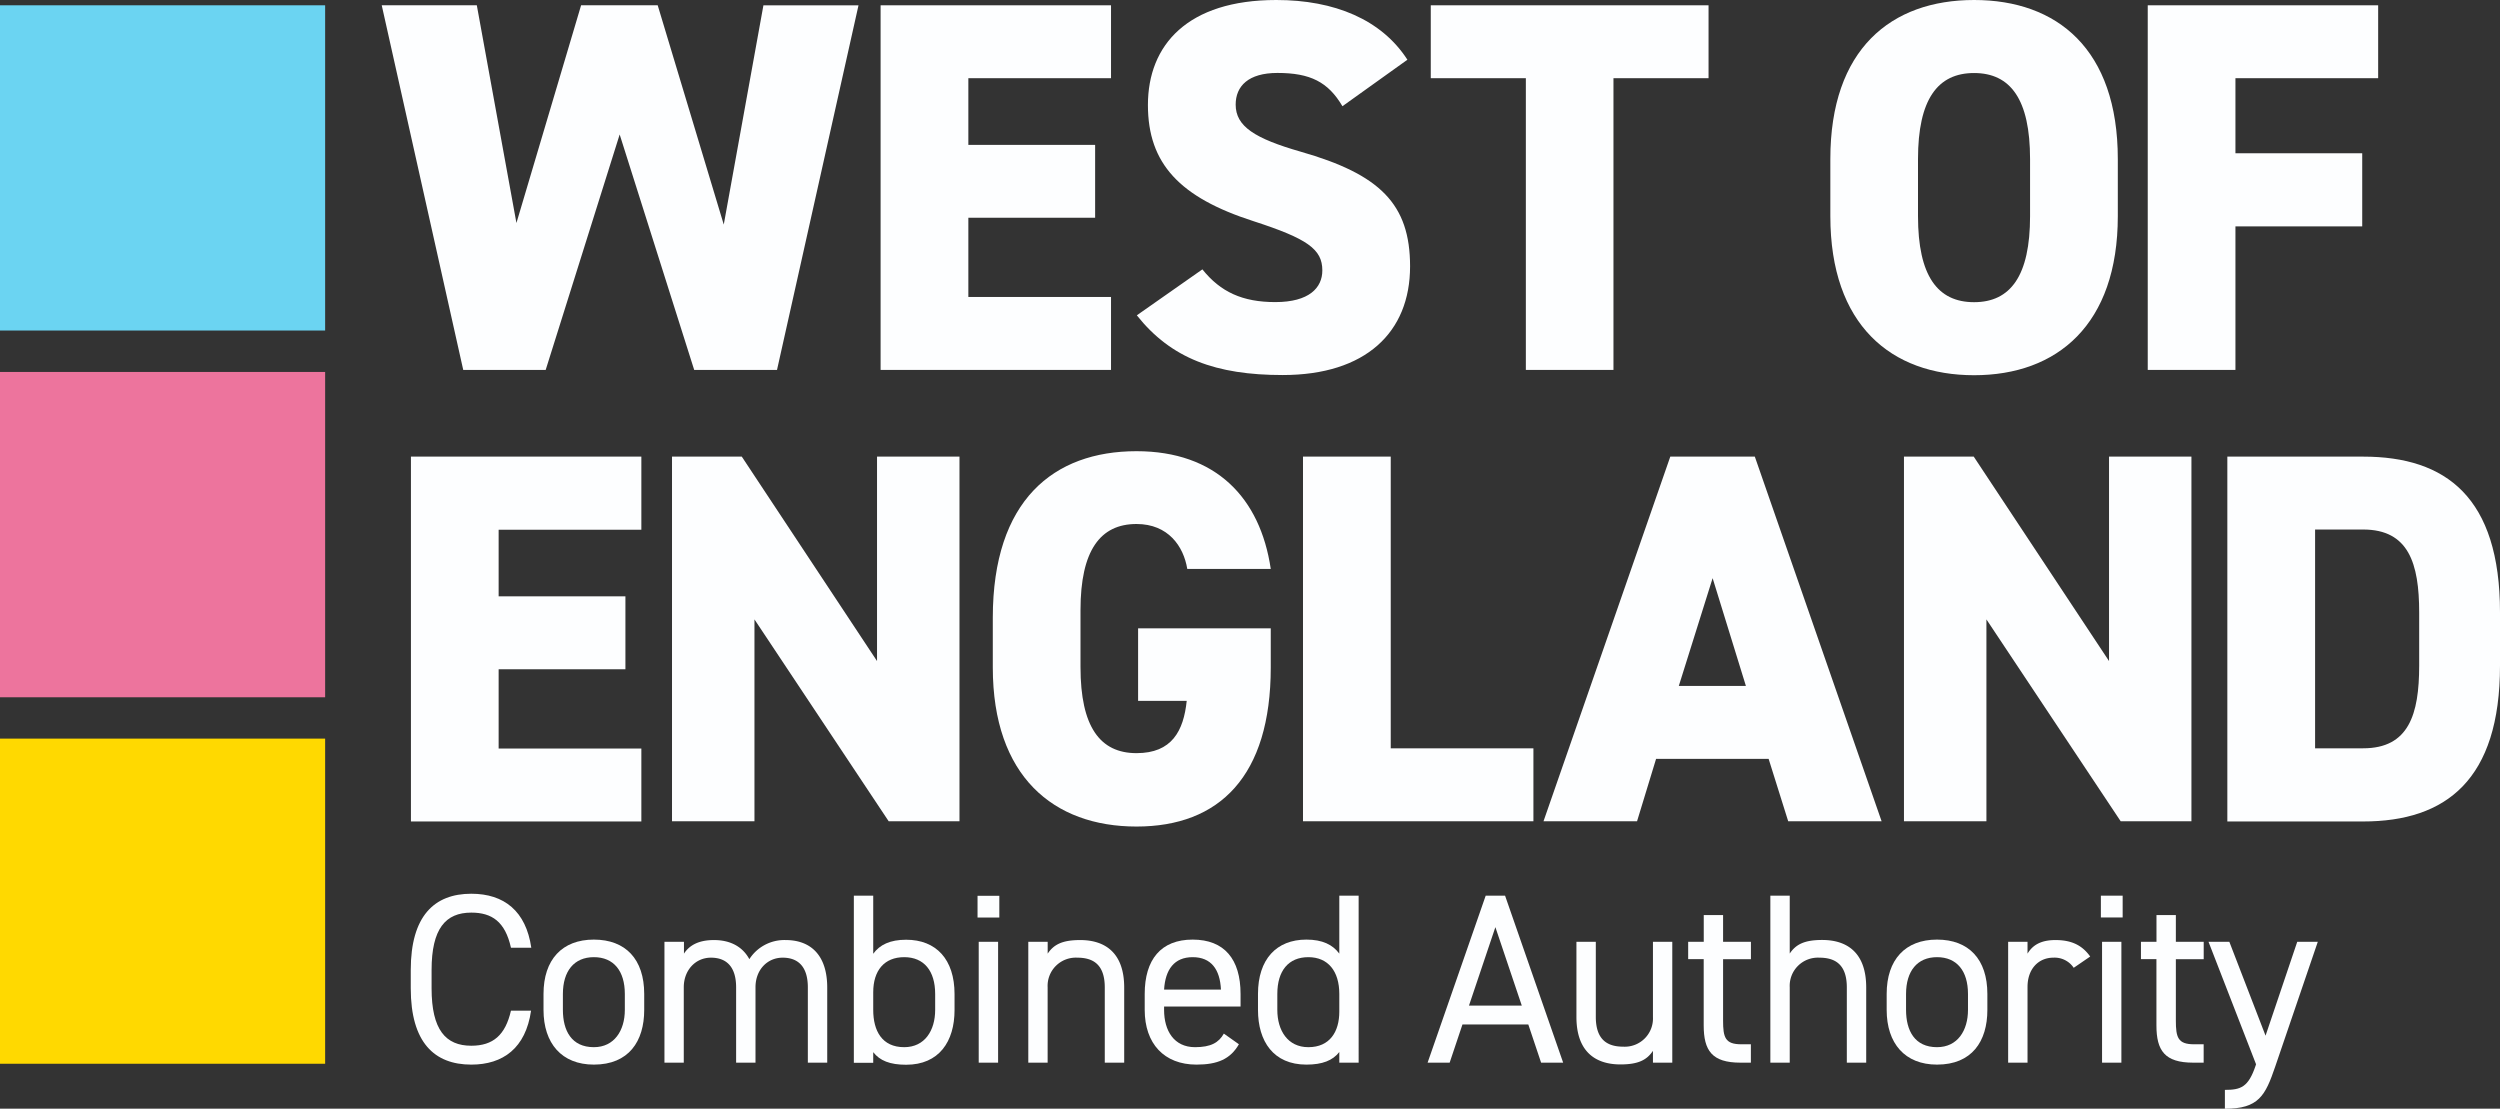 <svg xmlns="http://www.w3.org/2000/svg" viewBox="0 0 552.15 244.86"><rect x="0" y="0" width="552.15" height="244.86" fill="#333333" stroke="none"/><defs><style>.cls-1{fill:#fdfeff;}.cls-2{fill:#6bd4f2;}.cls-3{fill:#ed749d;}.cls-4{fill:#ffd900;}</style></defs><g id="Layer_2" data-name="Layer 2"><g id="Layer_1-2" data-name="Layer 1"><path id="path14" class="cls-1" d="M112.85,209.31c-1.28-5.77-4.22-7.75-8.76-7.75-5.67,0-8.77,3.53-8.77,12.67v4.06c0,9.14,3.1,12.67,8.77,12.67,4.81,0,7.53-2.35,8.76-7.75h4.44c-1.18,8.29-6.2,11.92-13.2,11.92-8.18,0-13.37-4.92-13.37-16.84v-4.06c0-11.92,5.19-16.84,13.37-16.84,7.27,0,12.08,3.85,13.25,11.92h-4.49"/><path id="path16" class="cls-1" d="M138,223.05v-3.53c0-5.07-2.46-8.12-6.84-8.12s-6.84,3.1-6.84,8.12v3.53c0,4.6,1.92,8.23,6.84,8.23C135.67,231.28,138,227.6,138,223.05Zm4.28,0c0,6.95-3.42,12.08-11.12,12.08-7.11,0-11.12-4.7-11.12-12.08v-3.53c0-7.59,4.12-12,11.12-12s11.12,4.33,11.12,12v3.53"/><path id="path18" class="cls-1" d="M146.79,208h4.27v2.62c1.18-1.82,3.21-3,6.63-3,3.58,0,6.31,1.44,7.81,4.22a9.19,9.19,0,0,1,8-4.22c5.72,0,9.2,3.53,9.2,10.48V234.7h-4.28V218.08c0-4.86-2.4-6.57-5.56-6.57-3.42,0-6,2.72-6,6.52V234.7h-4.28V218.08c0-4.86-2.41-6.57-5.56-6.57-3.47,0-6,2.83-6,6.52V234.7h-4.27V208"/><path id="path20" class="cls-1" d="M206.54,223.05v-3.53c0-5.07-2.45-8.12-6.84-8.12s-6.84,2.94-6.84,7.75v3.9c0,4.6,1.92,8.23,6.84,8.23C204.25,231.28,206.54,227.6,206.54,223.05Zm-13.68-12.4c1.44-2,3.74-3.1,7.27-3.1,6.63,0,10.69,4.33,10.69,12v3.53c0,6.95-3.42,12.08-10.69,12.08-3.58,0-5.83-.91-7.27-2.78v2.35h-4.28V197.82h4.28v12.83"/><path id="path22" class="cls-1" d="M216.16,208h4.28V234.7h-4.28Zm-.26-10.16h4.81v4.81H215.9v-4.81"/><path id="path24" class="cls-1" d="M227.12,208h4.27v2.62c1.34-2,3.21-3,7.17-3,5.71,0,9.73,3,9.73,10.48V234.7H244V218.08c0-5.4-2.94-6.57-6.09-6.57a6.23,6.23,0,0,0-6.53,6.52V234.7h-4.27V208"/><path id="path26" class="cls-1" d="M257.1,218.56h12.56c-.21-4.49-2.19-7.16-6.25-7.16S257.37,214.12,257.1,218.56Zm16.52,12.08c-1.87,3.26-4.71,4.49-9.36,4.49-7.16,0-11.44-4.65-11.44-12.08v-3.53c0-7.59,3.59-12,10.59-12s10.58,4.33,10.58,12v2.78H257.1v.75c0,4.6,2.19,8.23,6.84,8.23,3.48,0,5.24-1,6.36-3l3.32,2.35"/><path id="path28" class="cls-1" d="M295.8,223.43v-3.91c0-5-2.46-8.12-6.84-8.12s-6.85,3-6.85,8.12v3.53c0,4.55,2.3,8.23,6.85,8.23,4.75,0,6.84-3.42,6.84-7.85Zm0-25.61h4.27V234.7H295.8v-2.35c-1.45,1.87-3.74,2.78-7.27,2.78-7.27,0-10.69-5.13-10.69-12.08v-3.53c0-7.64,4.06-12,10.69-12,3.53,0,5.82,1.12,7.27,3.1V197.82"/><path id="path30" class="cls-1" d="M324.44,222.09H336.1l-5.83-17.32ZM315.3,234.7l12.83-36.88h4.28l12.83,36.88h-4.87l-2.83-8.44H323l-2.83,8.44H315.3"/><path id="path32" class="cls-1" d="M369.34,234.7h-4.27v-2.61c-1.34,2-3.21,3-7.17,3-5.72,0-9.73-3-9.73-10.48V208h4.28V224.6c0,5.4,2.94,6.57,6.09,6.57a6.23,6.23,0,0,0,6.53-6.52V208h4.27V234.7"/><path id="path34" class="cls-1" d="M372.86,208h3.43V202.1h4.27V208h6.15v3.85h-6.15V225.4c0,3.69.43,5.24,4,5.24h2.14v4.06h-2.3c-6.3,0-8.12-2.67-8.12-8.23V211.83h-3.43V208"/><path id="path36" class="cls-1" d="M391,197.82h4.28V210.6c1.34-2,3.21-3,7.16-3,5.72,0,9.73,3,9.73,10.48V234.7h-4.28V218.08c0-5.4-2.94-6.57-6.09-6.57a6.22,6.22,0,0,0-6.52,6.52V234.7H391V197.82"/><path id="path38" class="cls-1" d="M434.65,223.05v-3.53c0-5.07-2.46-8.12-6.84-8.12s-6.84,3.1-6.84,8.12v3.53c0,4.6,1.92,8.23,6.84,8.23C432.35,231.28,434.65,227.6,434.65,223.05Zm4.28,0c0,6.95-3.42,12.08-11.12,12.08-7.11,0-11.12-4.7-11.12-12.08v-3.53c0-7.59,4.12-12,11.12-12s11.12,4.33,11.12,12v3.53"/><path id="path40" class="cls-1" d="M458,213.75a5.07,5.07,0,0,0-4.49-2.24c-3.26,0-5.71,2.45-5.71,6.46V234.7h-4.28V208h4.28v2.62c1.12-1.87,2.93-3,6.19-3,3.64,0,5.94,1.23,7.65,3.64L458,213.75"/><path id="path42" class="cls-1" d="M464.26,208h4.27V234.7h-4.27ZM464,197.82h4.81v4.81H464v-4.81"/><path id="path44" class="cls-1" d="M472.86,208h3.42V202.1h4.28V208h6.15v3.85h-6.15V225.4c0,3.69.43,5.24,4,5.24h2.14v4.06h-2.3c-6.31,0-8.13-2.67-8.13-8.23V211.83h-3.42V208"/><path id="path46" class="cls-1" d="M498.25,235l-10.48-27h4.6l8,20.74,7-20.74h4.54l-9.41,27.58c-2.19,6.41-3.63,9.3-11.11,9.3v-4.17c3.52,0,5.18-.59,6.78-5.34l.11-.38"/><path id="path48" class="cls-1" d="M120.52,81.7H102.31l-18-80.53h21l8.75,48.08L128.34,1.17h16.92L159.85,49.6l8.76-48.43h21l-18,80.53H153.32l-16.46-52L120.52,81.7"/><path id="path50" class="cls-1" d="M245.38,1.17v16.1H213.87V32h28V48.09h-28v17.5h31.51V81.7H194.49V1.17h50.89"/><path id="path52" class="cls-1" d="M296.49,23.46c-3.16-5.37-7.12-7.35-14.36-7.35-6.42,0-9.22,2.91-9.22,7,0,4.79,4.2,7.47,14.36,10.39,17.5,5,24.16,11.55,24.16,25.33,0,14.58-9.81,24-28.13,24-14.71,0-24.63-3.62-32.22-13.19l14.48-10.15c4,5,8.87,7.23,16.1,7.23,7.47,0,10.39-3.15,10.39-7,0-4.67-3.27-7-15.17-10.86-16.34-5.25-23.35-12.72-23.35-25.67C253.53,9.92,262.29,0,281.89,0c12.84,0,23.23,4.32,28.95,13.19L296.49,23.46"/><path id="path54" class="cls-1" d="M377.35,1.17v16.1h-21V81.7H337V17.27H316V1.17h61.39"/><path id="path56" class="cls-1" d="M423.61,47.74c0,13.19,4.32,19,12.38,19s12.37-5.83,12.37-19V35.13c0-13.19-4.32-19-12.37-19s-12.38,5.83-12.38,19ZM436,82.87c-18.33,0-31.75-11.09-31.75-35.13V35.13C404.24,10.85,417.66,0,436,0s31.74,10.85,31.74,35.13V47.74c0,24-13.42,35.13-31.74,35.13"/><path id="path58" class="cls-1" d="M525.24,1.17v16.1H493.72V33.85h28V50h-28V81.7H474.35V1.17h50.89"/><path id="path60" class="cls-1" d="M141.65,100.85V117H110.13v14.71h28v16.11h-28v17.5h31.52v16.11H90.76V100.85h50.89"/><path id="path62" class="cls-1" d="M211.91,100.85v80.53H196.27L166.63,136.8v44.58H148.42V100.85h15.41L193.7,146V100.85h18.21"/><path id="path64" class="cls-1" d="M280.66,138.78v8.64c0,24-11.32,35.13-29.65,35.13s-31.74-11.09-31.74-35.13v-11c0-25.92,13.42-36.77,31.74-36.77,17.51,0,27.32,10.27,29.65,26H262.22c-.82-5-4.21-9.92-11.21-9.92-8,0-12.37,5.83-12.37,19v12.61c0,13.19,4.32,19,12.37,19,7.82,0,10.39-4.9,11.09-11.55H251.36V138.78h29.3"/><path id="path66" class="cls-1" d="M307.16,165.27h31.51v16.11H287.78V100.85h19.38v64.42"/><path id="path68" class="cls-1" d="M370.78,151.5H385.6l-7.35-23.81-7.47,23.81ZM340.9,181.38l28-80.53h18.67l28,80.53H394.94l-4.32-13.77H365.76l-4.2,13.77H340.9"/><path id="path70" class="cls-1" d="M484,100.85v80.53H468.37L438.72,136.8v44.58H420.51V100.85h15.41L465.8,146V100.85H484"/><path id="path72" class="cls-1" d="M534.3,147V135.28c0-10.86-2.33-18.33-12.37-18.33H511.31v48.32h10.62C532,165.27,534.3,157.8,534.3,147Zm-42.37,34.43V100.85h30c18.32,0,30.22,9,30.22,34.43V147c0,25.21-11.9,34.43-30.22,34.43h-30"/><path id="path74" class="cls-2" d="M0,73H71.81V1.17H0V73"/><path id="path76" class="cls-3" d="M0,154H71.81V82.15H0V154"/><path id="path78" class="cls-4" d="M0,234.94H71.81V163.13H0v71.81"/></g></g></svg>